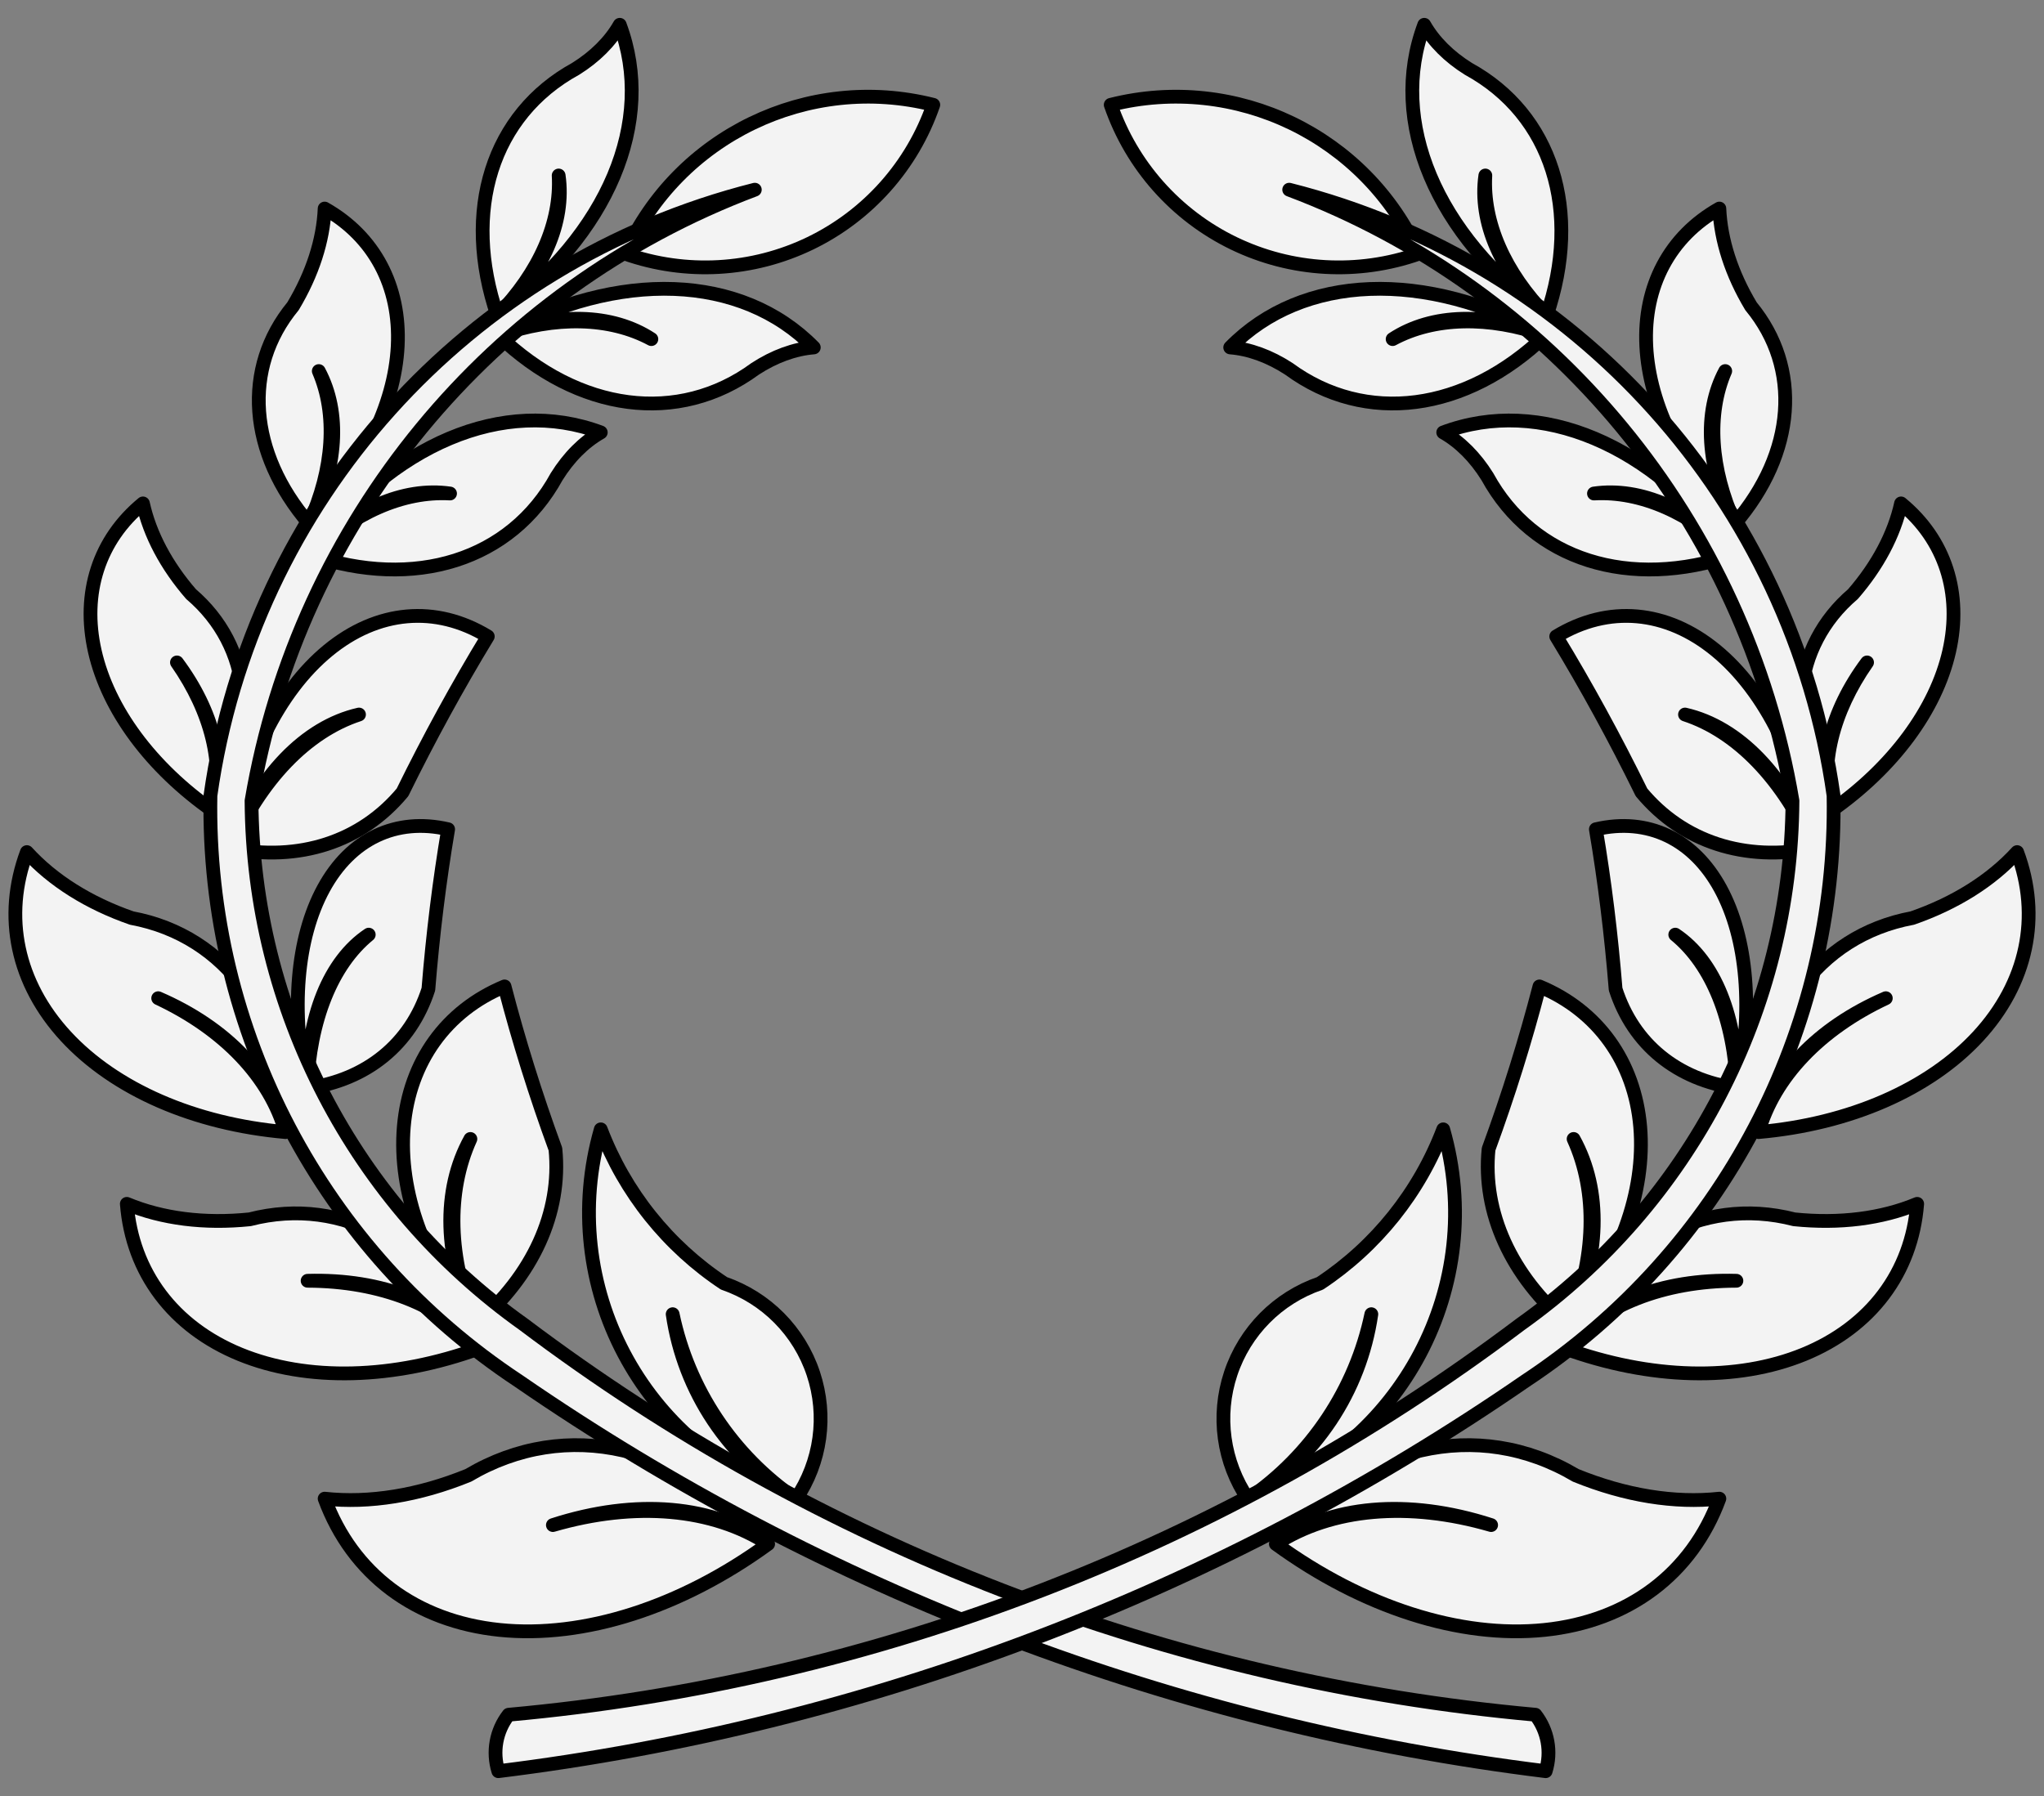 <?xml version="1.0" encoding="UTF-8" standalone="no"?>
<!DOCTYPE svg PUBLIC "-//W3C//DTD SVG 1.1//EN" "http://www.w3.org/Graphics/SVG/1.1/DTD/svg11.dtd">
<svg xmlns:dc="http://purl.org/dc/elements/1.1/" xmlns:xl="http://www.w3.org/1999/xlink" version="1.1" xmlns="http://www.w3.org/2000/svg" viewBox="33.73 59.398 297 261" width="297" height="261">
  <rect x="33.73" y="59.398" width="297" height="261" fill="#808080" stroke="none"/>
  <defs>
    <clipPath id="artboard_clip_path">
      <path d="M 33.73 59.398 L 330.73 59.398 L 330.73 320.398 L 33.73 320.398 Z"/>
    </clipPath>
  </defs>
  <g id="Laurel_Wreath_(2)" fill-opacity="1" stroke-dasharray="none" stroke="none" stroke-opacity="1" fill="none">
    <title>Laurel Wreath (2)</title>
    <g id="Laurel_Wreath_(2): Layer 2" clip-path="url(#artboard_clip_path)">
      <title>Layer 2</title>
      <g id="Group_293">
        <g id="Graphic_321">
          <title>path24</title>
          <path d="M 124.568 96.268 C 132.277 79.158 151.145 70.039 169.341 74.631 C 166.296 83.454 159.859 90.7 151.455 94.761 C 143.05 98.822 133.374 99.365 124.568 96.268 Z" fill="#f3f3f3"/>
          <path d="M 124.568 96.268 C 132.277 79.158 151.145 70.039 169.341 74.631 C 166.296 83.454 159.859 90.7 151.455 94.761 C 143.05 98.822 133.374 99.365 124.568 96.268 Z" stroke="black" stroke-linecap="round" stroke-linejoin="round" stroke-width="2"/>
        </g>
        <g id="Graphic_320">
          <title>path29</title>
          <path d="M 131.471 250.384 C 133.762 261.309 140.176 270.931 149.38 277.247 C 153.018 271.888 153.95 265.14 151.902 258.995 C 149.854 252.85 145.059 248.011 138.933 245.906 C 130.77 240.501 124.506 232.671 121.024 223.52 C 114.528 246.137 127.043 269.848 149.38 277.247 C 139.675 271.441 133.098 261.575 131.471 250.384 Z" fill="#f3f3f3"/>
          <path d="M 131.471 250.384 C 133.762 261.309 140.176 270.931 149.38 277.247 C 153.018 271.888 153.95 265.14 151.902 258.995 C 149.854 252.85 145.059 248.011 138.933 245.906 C 130.77 240.501 124.506 232.671 121.024 223.52 C 114.528 246.137 127.043 269.848 149.38 277.247 C 139.675 271.441 133.098 261.575 131.471 250.384 Z" stroke="black" stroke-linecap="round" stroke-linejoin="round" stroke-width="2"/>
        </g>
        <g id="Graphic_319">
          <title>path34</title>
          <path d="M 102.08 224.917 C 98.564 232.673 98.835 242.328 102.837 251.876 C 111.172 244.799 115.357 235.604 114.436 226.393 C 111.556 218.528 109.088 210.638 107.042 202.75 C 98.553 206.274 93.211 213.718 92.404 223.147 C 91.597 232.577 95.405 243.061 102.837 251.876 C 98.205 242.3 97.927 232.4 102.08 224.917 Z" fill="#f3f3f3"/>
          <path d="M 102.08 224.917 C 98.564 232.673 98.835 242.328 102.837 251.876 C 111.172 244.799 115.357 235.604 114.436 226.393 C 111.556 218.528 109.088 210.638 107.042 202.75 C 98.553 206.274 93.211 213.718 92.404 223.147 C 91.597 232.577 95.405 243.061 102.837 251.876 C 98.205 242.3 97.927 232.4 102.08 224.917 Z" stroke="black" stroke-linecap="round" stroke-linejoin="round" stroke-width="2"/>
        </g>
        <g id="Graphic_318">
          <title>path39</title>
          <path d="M 87.31 195.225 C 81.952 199.615 78.736 207.612 78.333 217.551 C 87.034 216.338 93.401 211.143 95.976 203.153 C 96.618 195.191 97.575 187.435 98.845 179.909 C 91.288 178.152 84.682 181.294 80.745 188.519 C 76.807 195.744 75.927 206.339 78.333 217.551 C 78.278 207.245 81.575 199.047 87.31 195.225 Z" fill="#f3f3f3"/>
          <path d="M 87.31 195.225 C 81.952 199.615 78.736 207.612 78.333 217.551 C 87.034 216.338 93.401 211.143 95.976 203.153 C 96.618 195.191 97.575 187.435 98.845 179.909 C 91.288 178.152 84.682 181.294 80.745 188.519 C 76.807 195.744 75.927 206.339 78.333 217.551 C 78.278 207.245 81.575 199.047 87.31 195.225 Z" stroke="black" stroke-linecap="round" stroke-linejoin="round" stroke-width="2"/>
        </g>
        <g id="Graphic_317">
          <title>path44</title>
          <path d="M 85.894 163.236 C 78.287 165.726 71.587 172.694 67.189 182.69 C 77.189 184.685 86.219 181.746 92.215 174.545 C 96.087 166.658 100.221 159.096 104.606 151.887 C 97.04 147.285 88.565 148.037 81.383 153.95 C 74.201 159.863 69.021 170.351 67.189 182.69 C 71.232 172.15 78.101 165.006 85.894 163.236 Z" fill="#f3f3f3"/>
          <path d="M 85.894 163.236 C 78.287 165.726 71.587 172.694 67.189 182.69 C 77.189 184.685 86.219 181.746 92.215 174.545 C 96.087 166.658 100.221 159.096 104.606 151.887 C 97.04 147.285 88.565 148.037 81.383 153.95 C 74.201 159.863 69.021 170.351 67.189 182.69 C 71.232 172.15 78.101 165.006 85.894 163.236 Z" stroke="black" stroke-linecap="round" stroke-linejoin="round" stroke-width="2"/>
        </g>
        <g id="Graphic_316">
          <title>path49</title>
          <path d="M 99.122 131.117 C 92.309 130.725 85.023 133.915 78.777 140.024 C 93.992 145.213 107.973 140.781 114.612 128.665 C 116.374 125.837 118.578 123.628 121.024 122.239 C 106.989 116.979 90.552 123.899 78.777 140.024 C 84.883 133.408 92.354 130.137 99.122 131.117 Z" fill="#f3f3f3"/>
          <path d="M 99.122 131.117 C 92.309 130.725 85.023 133.915 78.777 140.024 C 93.992 145.213 107.973 140.781 114.612 128.665 C 116.374 125.837 118.578 123.628 121.024 122.239 C 106.989 116.979 90.552 123.899 78.777 140.024 C 84.883 133.408 92.354 130.137 99.122 131.117 Z" stroke="black" stroke-linecap="round" stroke-linejoin="round" stroke-width="2"/>
        </g>
        <g id="Graphic_315">
          <title>path54</title>
          <path d="M 128.376 108.679 C 122.367 105.444 114.415 105.256 106.173 108.153 C 117.769 119.286 132.314 121.178 143.451 113.003 C 146.243 111.184 149.174 110.114 151.977 109.889 C 141.481 99.19 123.659 98.515 106.173 108.153 C 114.502 104.737 122.656 104.93 128.376 108.679 Z" fill="#f3f3f3"/>
          <path d="M 128.376 108.679 C 122.367 105.444 114.415 105.256 106.173 108.153 C 117.769 119.286 132.314 121.178 143.451 113.003 C 146.243 111.184 149.174 110.114 151.977 109.889 C 141.481 99.19 123.659 98.515 106.173 108.153 C 114.502 104.737 122.656 104.93 128.376 108.679 Z" stroke="black" stroke-linecap="round" stroke-linejoin="round" stroke-width="2"/>
        </g>
        <g id="Graphic_314">
          <title>path59</title>
          <path d="M 114.905 84.901 C 115.297 91.714 112.107 99.001 105.998 105.246 C 100.809 90.032 105.241 76.05 117.357 69.412 C 120.185 67.65 122.394 65.445 123.783 63 C 129.043 77.035 122.123 93.472 105.998 105.246 C 112.614 99.141 115.885 91.67 114.905 84.901 Z" fill="#f3f3f3"/>
          <path d="M 114.905 84.901 C 115.297 91.714 112.107 99.001 105.998 105.246 C 100.809 90.032 105.241 76.05 117.357 69.412 C 120.185 67.65 122.394 65.445 123.783 63 C 129.043 77.035 122.123 93.472 105.998 105.246 C 112.614 99.141 115.885 91.67 114.905 84.901 Z" stroke="black" stroke-linecap="round" stroke-linejoin="round" stroke-width="2"/>
        </g>
        <g id="Graphic_313">
          <title>path64</title>
          <path d="M 80.05 113.322 C 82.748 119.591 82.242 127.529 78.638 135.487 C 69.817 125.209 68.908 112.884 76.307 103.899 C 79.124 99.202 80.703 94.323 80.901 89.705 C 88.104 93.766 91.948 100.996 91.519 109.674 C 91.09 118.351 86.426 127.698 78.638 135.487 C 82.767 127.487 83.285 119.348 80.05 113.322 Z" fill="#f3f3f3"/>
          <path d="M 80.05 113.322 C 82.748 119.591 82.242 127.529 78.638 135.487 C 69.817 125.209 68.908 112.884 76.307 103.899 C 79.124 99.202 80.703 94.323 80.901 89.705 C 88.104 93.766 91.948 100.996 91.519 109.674 C 91.09 118.351 86.426 127.698 78.638 135.487 C 82.767 127.487 83.285 119.348 80.05 113.322 Z" stroke="black" stroke-linecap="round" stroke-linejoin="round" stroke-width="2"/>
        </g>
        <g id="Graphic_312">
          <title>path69</title>
          <path d="M 59.441 155.666 C 64.791 162.839 66.705 170.723 64.68 177.249 C 71.582 165.595 70.337 153.3 61.49 145.736 C 57.901 141.6 55.498 137.069 54.501 132.556 C 48.113 137.806 45.583 145.594 47.512 154.065 C 49.441 162.536 55.658 170.931 64.68 177.249 C 66.353 170.633 64.469 162.869 59.441 155.666 Z" fill="#f3f3f3"/>
          <path d="M 59.441 155.666 C 64.791 162.839 66.705 170.723 64.68 177.249 C 71.582 165.595 70.337 153.3 61.49 145.736 C 57.901 141.6 55.498 137.069 54.501 132.556 C 48.113 137.806 45.583 145.594 47.512 154.065 C 49.441 162.536 55.658 170.931 64.68 177.249 C 66.353 170.633 64.469 162.869 59.441 155.666 Z" stroke="black" stroke-linecap="round" stroke-linejoin="round" stroke-width="2"/>
        </g>
        <g id="Graphic_311">
          <title>path74</title>
          <path d="M 56.717 204.462 C 66.633 208.742 73.388 215.849 75.21 223.917 C 75.391 207.522 66.674 195.386 52.87 192.815 C 46.632 190.651 41.394 187.356 37.634 183.23 C 34.129 192.598 36.182 202.293 43.304 210.004 C 50.425 217.716 61.978 222.753 75.21 223.917 C 72.967 215.968 66.315 208.97 56.717 204.462 Z" fill="#f3f3f3"/>
          <path d="M 56.717 204.462 C 66.633 208.742 73.388 215.849 75.21 223.917 C 75.391 207.522 66.674 195.386 52.87 192.815 C 46.632 190.651 41.394 187.356 37.634 183.23 C 34.129 192.598 36.182 202.293 43.304 210.004 C 50.425 217.716 61.978 222.753 75.21 223.917 C 72.967 215.968 66.315 208.97 56.717 204.462 Z" stroke="black" stroke-linecap="round" stroke-linejoin="round" stroke-width="2"/>
        </g>
        <g id="Graphic_310">
          <title>path79</title>
          <path d="M 78.426 245.526 C 89.221 245.214 98.347 248.8 103.408 255.342 C 96.643 240.407 83.614 233.092 70.017 236.595 C 63.448 237.27 57.309 236.498 52.158 234.348 C 52.94 244.319 58.897 252.238 68.611 256.217 C 78.325 260.196 90.924 259.879 103.408 255.342 C 98.015 249.086 89.029 245.554 78.426 245.526 Z" fill="#f3f3f3"/>
          <path d="M 78.426 245.526 C 89.221 245.214 98.347 248.8 103.408 255.342 C 96.643 240.407 83.614 233.092 70.017 236.595 C 63.448 237.27 57.309 236.498 52.158 234.348 C 52.94 244.319 58.897 252.238 68.611 256.217 C 78.325 260.196 90.924 259.879 103.408 255.342 C 98.015 249.086 89.029 245.554 78.426 245.526 Z" stroke="black" stroke-linecap="round" stroke-linejoin="round" stroke-width="2"/>
        </g>
        <g id="Graphic_309">
          <title>path84</title>
          <path d="M 114.066 281.028 C 126.152 277.109 137.577 278.112 145.342 283.774 C 133.014 269.269 116.012 265.38 101.768 273.807 C 94.564 276.736 87.391 277.899 80.901 277.19 C 84.916 288.113 94.128 295.021 106.342 296.269 C 118.556 297.517 132.678 292.993 145.342 283.774 C 137.292 278.542 126.041 277.554 114.066 281.028 Z" fill="#f3f3f3"/>
          <path d="M 114.066 281.028 C 126.152 277.109 137.577 278.112 145.342 283.774 C 133.014 269.269 116.012 265.38 101.768 273.807 C 94.564 276.736 87.391 277.899 80.901 277.19 C 84.916 288.113 94.128 295.021 106.342 296.269 C 118.556 297.517 132.678 292.993 145.342 283.774 C 137.292 278.542 126.041 277.554 114.066 281.028 Z" stroke="black" stroke-linecap="round" stroke-linejoin="round" stroke-width="2"/>
        </g>
        <g id="Graphic_308">
          <title>path89</title>
          <path d="M 256.831 308.591 C 203.501 303.766 152.583 284.122 109.831 251.879 C 85.164 234.354 70.443 206.025 70.279 175.766 C 77.11 135.259 104.962 101.437 143.407 86.964 C 101.592 97.505 70.322 132.315 64.309 175.017 C 63.696 209.165 80.586 241.256 109.082 260.084 C 153.538 290.728 204.736 310.183 258.323 316.796 C 259.2 313.982 258.642 310.916 256.831 308.591 Z" fill="#f3f3f3"/>
          <path d="M 256.831 308.591 C 203.501 303.766 152.583 284.122 109.831 251.879 C 85.164 234.354 70.443 206.025 70.279 175.766 C 77.11 135.259 104.962 101.437 143.407 86.964 C 101.592 97.505 70.322 132.315 64.309 175.017 C 63.696 209.165 80.586 241.256 109.082 260.084 C 153.538 290.728 204.736 310.183 258.323 316.796 C 259.2 313.982 258.642 310.916 256.831 308.591 Z" stroke="black" stroke-linecap="round" stroke-linejoin="round" stroke-width="2"/>
        </g>
        <g id="Graphic_307">
          <title>path97</title>
          <path d="M 239.892 96.268 C 232.184 79.158 213.315 70.039 195.12 74.631 C 198.164 83.454 204.602 90.7 213.006 94.761 C 221.41 98.822 231.087 99.365 239.892 96.268 Z" fill="#f3f3f3"/>
          <path d="M 239.892 96.268 C 232.184 79.158 213.315 70.039 195.12 74.631 C 198.164 83.454 204.602 90.7 213.006 94.761 C 221.41 98.822 231.087 99.365 239.892 96.268 Z" stroke="black" stroke-linecap="round" stroke-linejoin="round" stroke-width="2"/>
        </g>
        <g id="Graphic_306">
          <title>path102</title>
          <path d="M 232.989 250.384 C 230.699 261.309 224.284 270.931 215.08 277.247 C 211.443 271.888 210.511 265.14 212.559 258.995 C 214.607 252.85 219.402 248.011 225.527 245.906 C 233.691 240.501 239.954 232.671 243.436 223.52 C 249.932 246.137 237.418 269.848 215.08 277.247 C 224.785 271.441 231.362 261.575 232.989 250.384 Z" fill="#f3f3f3"/>
          <path d="M 232.989 250.384 C 230.699 261.309 224.284 270.931 215.08 277.247 C 211.443 271.888 210.511 265.14 212.559 258.995 C 214.607 252.85 219.402 248.011 225.527 245.906 C 233.691 240.501 239.954 232.671 243.436 223.52 C 249.932 246.137 237.418 269.848 215.08 277.247 C 224.785 271.441 231.362 261.575 232.989 250.384 Z" stroke="black" stroke-linecap="round" stroke-linejoin="round" stroke-width="2"/>
        </g>
        <g id="Graphic_305">
          <title>path107</title>
          <path d="M 262.381 224.917 C 265.897 232.673 265.625 242.328 261.623 251.876 C 253.288 244.799 249.103 235.604 250.025 226.393 C 252.905 218.528 255.372 210.638 257.418 202.75 C 265.907 206.274 271.249 213.718 272.057 223.147 C 272.864 232.577 269.056 243.061 261.623 251.876 C 266.255 242.3 266.533 232.4 262.381 224.917 Z" fill="#f3f3f3"/>
          <path d="M 262.381 224.917 C 265.897 232.673 265.625 242.328 261.623 251.876 C 253.288 244.799 249.103 235.604 250.025 226.393 C 252.905 218.528 255.372 210.638 257.418 202.75 C 265.907 206.274 271.249 213.718 272.057 223.147 C 272.864 232.577 269.056 243.061 261.623 251.876 C 266.255 242.3 266.533 232.4 262.381 224.917 Z" stroke="black" stroke-linecap="round" stroke-linejoin="round" stroke-width="2"/>
        </g>
        <g id="Graphic_304">
          <title>path112</title>
          <path d="M 277.151 195.225 C 282.509 199.615 285.724 207.612 286.128 217.551 C 277.426 216.338 271.06 211.143 268.484 203.153 C 267.843 195.191 266.885 187.435 265.615 179.909 C 273.173 178.152 279.779 181.294 283.716 188.519 C 287.653 195.744 288.533 206.339 286.128 217.551 C 286.182 207.245 282.886 199.047 277.151 195.225 Z" fill="#f3f3f3"/>
          <path d="M 277.151 195.225 C 282.509 199.615 285.724 207.612 286.128 217.551 C 277.426 216.338 271.06 211.143 268.484 203.153 C 267.843 195.191 266.885 187.435 265.615 179.909 C 273.173 178.152 279.779 181.294 283.716 188.519 C 287.653 195.744 288.533 206.339 286.128 217.551 C 286.182 207.245 282.886 199.047 277.151 195.225 Z" stroke="black" stroke-linecap="round" stroke-linejoin="round" stroke-width="2"/>
        </g>
        <g id="Graphic_303">
          <title>path117</title>
          <path d="M 278.566 163.236 C 286.174 165.726 292.873 172.694 297.271 182.69 C 287.272 184.685 278.241 181.746 272.245 174.545 C 268.374 166.658 264.239 159.096 259.855 151.887 C 267.421 147.285 275.896 148.037 283.078 153.95 C 290.26 159.863 295.44 170.351 297.271 182.69 C 293.229 172.15 286.36 165.006 278.566 163.236 Z" fill="#f3f3f3"/>
          <path d="M 278.566 163.236 C 286.174 165.726 292.873 172.694 297.271 182.69 C 287.272 184.685 278.241 181.746 272.245 174.545 C 268.374 166.658 264.239 159.096 259.855 151.887 C 267.421 147.285 275.896 148.037 283.078 153.95 C 290.26 159.863 295.44 170.351 297.271 182.69 C 293.229 172.15 286.36 165.006 278.566 163.236 Z" stroke="black" stroke-linecap="round" stroke-linejoin="round" stroke-width="2"/>
        </g>
        <g id="Graphic_302">
          <title>path122</title>
          <path d="M 265.338 131.117 C 272.151 130.725 279.438 133.915 285.683 140.024 C 270.469 145.213 256.487 140.781 249.849 128.665 C 248.087 125.837 245.882 123.628 243.437 122.239 C 257.471 116.979 273.909 123.899 285.683 140.024 C 279.578 133.408 272.107 130.137 265.338 131.117 Z" fill="#f3f3f3"/>
          <path d="M 265.338 131.117 C 272.151 130.725 279.438 133.915 285.683 140.024 C 270.469 145.213 256.487 140.781 249.849 128.665 C 248.087 125.837 245.882 123.628 243.437 122.239 C 257.471 116.979 273.909 123.899 285.683 140.024 C 279.578 133.408 272.107 130.137 265.338 131.117 Z" stroke="black" stroke-linecap="round" stroke-linejoin="round" stroke-width="2"/>
        </g>
        <g id="Graphic_301">
          <title>path127</title>
          <path d="M 236.084 108.679 C 242.094 105.444 250.046 105.256 258.288 108.153 C 246.692 119.286 232.147 121.178 221.01 113.003 C 218.218 111.184 215.286 110.114 212.483 109.889 C 222.98 99.19 240.801 98.515 258.288 108.153 C 249.958 104.737 241.805 104.93 236.084 108.679 Z" fill="#f3f3f3"/>
          <path d="M 236.084 108.679 C 242.094 105.444 250.046 105.256 258.288 108.153 C 246.692 119.286 232.147 121.178 221.01 113.003 C 218.218 111.184 215.286 110.114 212.483 109.889 C 222.98 99.19 240.801 98.515 258.288 108.153 C 249.958 104.737 241.805 104.93 236.084 108.679 Z" stroke="black" stroke-linecap="round" stroke-linejoin="round" stroke-width="2"/>
        </g>
        <g id="Graphic_300">
          <title>path132</title>
          <path d="M 249.555 84.901 C 249.164 91.714 252.354 99.001 258.463 105.246 C 263.652 90.032 259.22 76.05 247.104 69.412 C 244.275 67.65 242.066 65.445 240.678 63 C 235.418 77.035 242.337 93.472 258.463 105.246 C 251.847 99.141 248.576 91.67 249.555 84.901 Z" fill="#f3f3f3"/>
          <path d="M 249.555 84.901 C 249.164 91.714 252.354 99.001 258.463 105.246 C 263.652 90.032 259.22 76.05 247.104 69.412 C 244.275 67.65 242.066 65.445 240.678 63 C 235.418 77.035 242.337 93.472 258.463 105.246 C 251.847 99.141 248.576 91.67 249.555 84.901 Z" stroke="black" stroke-linecap="round" stroke-linejoin="round" stroke-width="2"/>
        </g>
        <g id="Graphic_299">
          <title>path137</title>
          <path d="M 284.411 113.322 C 281.713 119.591 282.218 127.529 285.823 135.487 C 294.643 125.209 295.553 112.884 288.153 103.899 C 285.337 99.202 283.758 94.323 283.559 89.705 C 276.357 93.766 272.512 100.996 272.941 109.674 C 273.37 118.351 278.035 127.698 285.823 135.487 C 281.694 127.487 281.175 119.348 284.411 113.322 Z" fill="#f3f3f3"/>
          <path d="M 284.411 113.322 C 281.713 119.591 282.218 127.529 285.823 135.487 C 294.643 125.209 295.553 112.884 288.153 103.899 C 285.337 99.202 283.758 94.323 283.559 89.705 C 276.357 93.766 272.512 100.996 272.941 109.674 C 273.37 118.351 278.035 127.698 285.823 135.487 C 281.694 127.487 281.175 119.348 284.411 113.322 Z" stroke="black" stroke-linecap="round" stroke-linejoin="round" stroke-width="2"/>
        </g>
        <g id="Graphic_298">
          <title>path142</title>
          <path d="M 305.02 155.666 C 299.67 162.839 297.756 170.723 299.781 177.249 C 292.879 165.595 294.123 153.3 302.971 145.736 C 306.56 141.6 308.962 137.069 309.959 132.556 C 316.347 137.806 318.878 145.594 316.949 154.065 C 315.02 162.536 308.803 170.931 299.781 177.249 C 298.107 170.633 299.992 162.869 305.02 155.666 Z" fill="#f3f3f3"/>
          <path d="M 305.02 155.666 C 299.67 162.839 297.756 170.723 299.781 177.249 C 292.879 165.595 294.123 153.3 302.971 145.736 C 306.56 141.6 308.962 137.069 309.959 132.556 C 316.347 137.806 318.878 145.594 316.949 154.065 C 315.02 162.536 308.803 170.931 299.781 177.249 C 298.107 170.633 299.992 162.869 305.02 155.666 Z" stroke="black" stroke-linecap="round" stroke-linejoin="round" stroke-width="2"/>
        </g>
        <g id="Graphic_297">
          <title>path147</title>
          <path d="M 307.743 204.462 C 297.828 208.742 291.072 215.849 289.251 223.917 C 289.07 207.522 297.786 195.386 311.59 192.815 C 317.829 190.651 323.067 187.356 326.826 183.23 C 330.332 192.598 328.279 202.293 321.157 210.004 C 314.035 217.716 302.482 222.753 289.251 223.917 C 291.494 215.968 298.146 208.97 307.743 204.462 Z" fill="#f3f3f3"/>
          <path d="M 307.743 204.462 C 297.828 208.742 291.072 215.849 289.251 223.917 C 289.07 207.522 297.786 195.386 311.59 192.815 C 317.829 190.651 323.067 187.356 326.826 183.23 C 330.332 192.598 328.279 202.293 321.157 210.004 C 314.035 217.716 302.482 222.753 289.251 223.917 C 291.494 215.968 298.146 208.97 307.743 204.462 Z" stroke="black" stroke-linecap="round" stroke-linejoin="round" stroke-width="2"/>
        </g>
        <g id="Graphic_296">
          <title>path152</title>
          <path d="M 286.035 245.526 C 275.239 245.214 266.114 248.8 261.053 255.342 C 267.818 240.407 280.846 233.092 294.444 236.595 C 301.012 237.27 307.152 236.498 312.303 234.348 C 311.521 244.319 305.563 252.238 295.85 256.217 C 286.136 260.196 273.536 259.879 261.053 255.342 C 266.445 249.086 275.432 245.554 286.035 245.526 Z" fill="#f3f3f3"/>
          <path d="M 286.035 245.526 C 275.239 245.214 266.114 248.8 261.053 255.342 C 267.818 240.407 280.846 233.092 294.444 236.595 C 301.012 237.27 307.152 236.498 312.303 234.348 C 311.521 244.319 305.563 252.238 295.85 256.217 C 286.136 260.196 273.536 259.879 261.053 255.342 C 266.445 249.086 275.432 245.554 286.035 245.526 Z" stroke="black" stroke-linecap="round" stroke-linejoin="round" stroke-width="2"/>
        </g>
        <g id="Graphic_295">
          <title>path157</title>
          <path d="M 250.395 281.028 C 238.309 277.109 226.884 278.112 219.119 283.774 C 231.447 269.269 248.448 265.38 262.692 273.807 C 269.896 276.736 277.07 277.899 283.56 277.19 C 279.545 288.113 270.332 295.021 258.119 296.269 C 245.905 297.517 231.783 292.993 219.119 283.774 C 227.169 278.542 238.419 277.554 250.395 281.028 Z" fill="#f3f3f3"/>
          <path d="M 250.395 281.028 C 238.309 277.109 226.884 278.112 219.119 283.774 C 231.447 269.269 248.448 265.38 262.692 273.807 C 269.896 276.736 277.07 277.899 283.56 277.19 C 279.545 288.113 270.332 295.021 258.119 296.269 C 245.905 297.517 231.783 292.993 219.119 283.774 C 227.169 278.542 238.419 277.554 250.395 281.028 Z" stroke="black" stroke-linecap="round" stroke-linejoin="round" stroke-width="2"/>
        </g>
        <g id="Graphic_294">
          <title>path162</title>
          <path d="M 107.63 308.591 C 160.96 303.766 211.877 284.122 254.629 251.879 C 279.296 234.354 294.017 206.025 294.182 175.766 C 287.351 135.259 259.499 101.437 221.053 86.964 C 262.869 97.505 294.138 132.315 300.151 175.017 C 300.764 209.165 283.874 241.256 255.379 260.084 C 210.923 290.728 159.725 310.183 106.138 316.796 C 105.261 313.982 105.818 310.916 107.63 308.591 Z" fill="#f3f3f3"/>
          <path d="M 107.63 308.591 C 160.96 303.766 211.877 284.122 254.629 251.879 C 279.296 234.354 294.017 206.025 294.182 175.766 C 287.351 135.259 259.499 101.437 221.053 86.964 C 262.869 97.505 294.138 132.315 300.151 175.017 C 300.764 209.165 283.874 241.256 255.379 260.084 C 210.923 290.728 159.725 310.183 106.138 316.796 C 105.261 313.982 105.818 310.916 107.63 308.591 Z" stroke="black" stroke-linecap="round" stroke-linejoin="round" stroke-width="2"/>
        </g>
      </g>
    </g>
  </g>
</svg>
